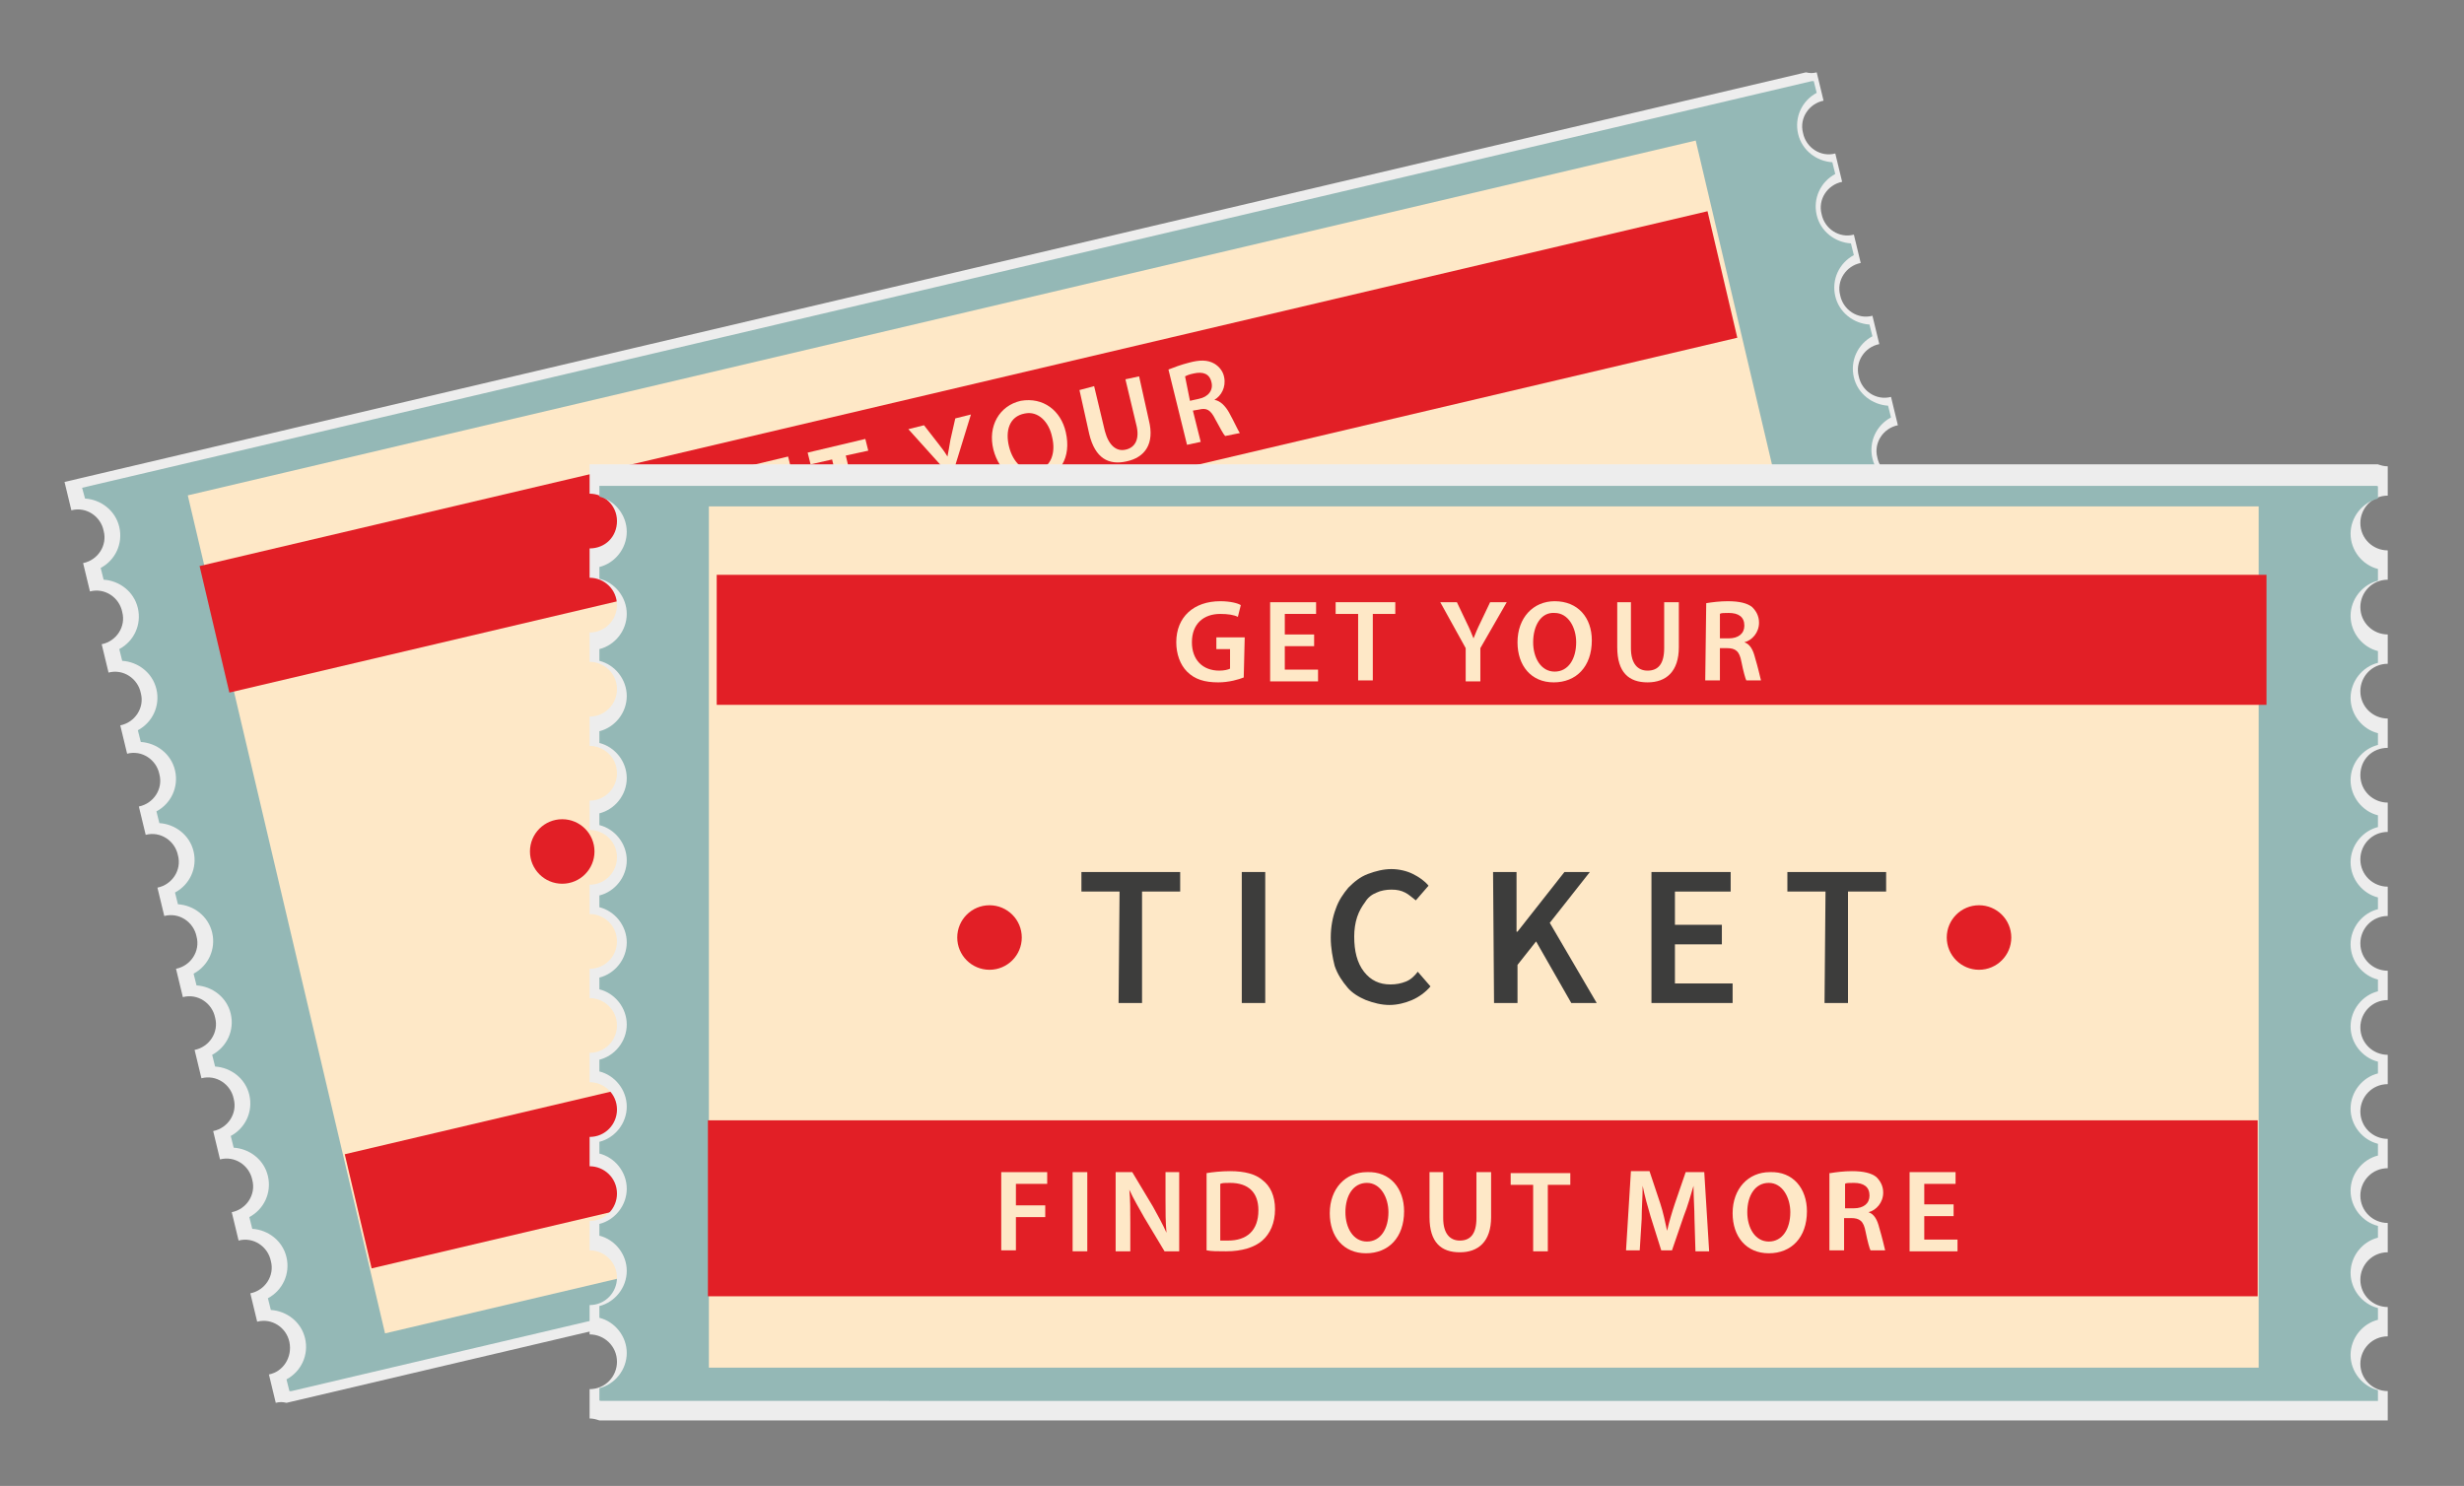 <?xml version="1.0" encoding="utf-8"?>
<!-- Generator: Adobe Illustrator 19.0.0, SVG Export Plug-In . SVG Version: 6.00 Build 0)  -->
<!DOCTYPE svg PUBLIC "-//W3C//DTD SVG 1.1//EN" "http://www.w3.org/Graphics/SVG/1.1/DTD/svg11.dtd">
<svg version="1.1" id="Layer_1" xmlns="http://www.w3.org/2000/svg" xmlns:xlink="http://www.w3.org/1999/xlink" x="0px" y="0px"
	 viewBox="-565 725 252 152" style="enable-background:new -565 725 252 152;" xml:space="preserve">
<rect x="-565" y="725" width="252" height="152" fill="#808080" stroke="none"/>
<style type="text/css">
	.st0{fill:#EDEDED;}
	.st1{fill:#94B8B6;}
	.st2{fill:#FEE8C7;}
	.st3{fill:#E21F26;}
	.st4{fill:#3D3D3C;}
</style>
<g>
	<g>
		<path class="st0" d="M-558.4,774.3l0.7,2.9c1.5-0.4,3,0.6,3.3,2.1c0.4,1.5-0.6,3-2.1,3.3l0.7,2.9c1.5-0.4,3,0.6,3.3,2.1
			c0.4,1.5-0.6,3-2.1,3.3l0.7,2.9c1.5-0.4,3,0.6,3.3,2.1c0.4,1.5-0.6,3-2.1,3.3l0.7,2.9c1.5-0.4,3,0.6,3.3,2.1
			c0.4,1.5-0.6,3-2.1,3.3l0.7,2.9c1.5-0.4,3,0.6,3.3,2.1c0.4,1.5-0.6,3-2.1,3.3l0.7,2.9c1.5-0.4,3,0.6,3.3,2.1
			c0.4,1.5-0.6,3-2.1,3.3l0.7,2.9c1.5-0.4,3,0.6,3.3,2.1c0.4,1.5-0.6,3-2.1,3.3l0.7,2.9c1.5-0.4,3,0.6,3.3,2.1
			c0.4,1.5-0.6,3-2.1,3.3l0.7,2.9c1.5-0.4,3,0.6,3.3,2.1c0.4,1.5-0.6,3-2.1,3.3l0.7,2.9c1.5-0.4,3,0.6,3.3,2.1
			c0.4,1.5-0.6,3-2.1,3.3l0.7,2.9c1.5-0.4,3,0.6,3.3,2.1c0.3,1.5-0.6,3-2.1,3.3l0.7,2.9c0.4-0.1,0.7-0.1,1.1,0l178.1-41.9l-0.7-2.9
			c-1.5,0.4-3-0.6-3.3-2.1c-0.4-1.5,0.6-3,2.1-3.3l-0.7-2.9c-1.5,0.4-3-0.6-3.3-2.1c-0.4-1.5,0.6-3,2.1-3.3l-0.7-2.9
			c-1.5,0.4-3-0.6-3.3-2.1c-0.4-1.5,0.6-3,2.1-3.3l-0.7-2.9c-1.5,0.4-3-0.6-3.3-2.1c-0.4-1.5,0.6-3,2.1-3.3l-0.7-2.9
			c-1.5,0.4-3-0.6-3.3-2.1c-0.4-1.5,0.6-3,2.1-3.3l-0.7-2.9c-1.5,0.4-3-0.6-3.3-2.1c-0.4-1.5,0.6-3,2.1-3.3l-0.7-2.9
			c-1.5,0.4-3-0.6-3.3-2.1c-0.4-1.5,0.6-3,2.1-3.3l-0.7-2.9c-1.5,0.4-3-0.6-3.3-2.1c-0.4-1.5,0.6-3,2.1-3.3l-0.7-2.9
			c-1.5,0.4-3-0.6-3.3-2.1c-0.4-1.5,0.6-3,2.1-3.3l-0.7-2.9c-1.5,0.4-3-0.6-3.3-2.1c-0.4-1.5,0.6-3,2.1-3.3l-0.7-2.9
			c-1.5,0.4-3-0.6-3.3-2.1c-0.4-1.5,0.6-3,2.1-3.3l-0.7-2.9c-0.4,0.1-0.7,0.1-1.1,0L-558.4,774.3z"/>
		<path class="st1" d="M-535.2,867.3c-0.1,0-0.2,0-0.2,0l-0.3-1.2c1.5-0.8,2.3-2.5,1.9-4.2c-0.4-1.7-1.9-2.8-3.5-2.9l-0.3-1.2
			c1.5-0.8,2.3-2.5,1.9-4.2c-0.4-1.7-1.9-2.8-3.5-2.9l-0.3-1.2c1.5-0.8,2.3-2.5,1.9-4.2c-0.4-1.7-1.9-2.8-3.5-2.9l-0.3-1.2
			c1.5-0.8,2.3-2.5,1.9-4.2s-1.9-2.8-3.5-2.9l-0.3-1.2c1.5-0.8,2.3-2.5,1.9-4.2c-0.4-1.7-1.9-2.8-3.5-2.9l-0.3-1.2
			c1.5-0.8,2.3-2.5,1.9-4.2c-0.4-1.7-1.9-2.8-3.5-2.9l-0.3-1.2c1.5-0.8,2.3-2.5,1.9-4.2c-0.4-1.7-1.9-2.8-3.5-2.9l-0.3-1.2
			c1.5-0.8,2.3-2.5,1.9-4.2c-0.4-1.7-1.9-2.8-3.5-2.9l-0.3-1.2c1.5-0.8,2.3-2.5,1.9-4.2c-0.4-1.7-1.9-2.8-3.5-2.9l-0.3-1.2
			c1.5-0.8,2.3-2.5,1.9-4.2c-0.4-1.7-1.9-2.8-3.5-2.9l-0.3-1.2c1.5-0.8,2.3-2.5,1.9-4.2c-0.4-1.7-1.9-2.8-3.5-2.9l-0.3-1.1
			l176.9-41.6c0.1,0,0.2,0,0.2,0l0.3,1.2c-1.5,0.8-2.3,2.5-1.9,4.2s1.9,2.8,3.5,2.9l0.3,1.2c-1.5,0.8-2.3,2.5-1.9,4.2
			c0.4,1.7,1.9,2.8,3.5,2.9l0.3,1.2c-1.5,0.8-2.3,2.5-1.9,4.2c0.4,1.7,1.9,2.8,3.5,2.9l0.3,1.2c-1.5,0.8-2.3,2.5-1.9,4.2
			c0.4,1.7,1.9,2.8,3.5,2.9l0.3,1.2c-1.5,0.8-2.3,2.5-1.9,4.2s1.9,2.8,3.5,2.9l0.3,1.2c-1.5,0.8-2.3,2.5-1.9,4.2
			c0.4,1.7,1.9,2.8,3.5,2.9l0.3,1.2c-1.5,0.8-2.3,2.5-1.9,4.2c0.4,1.7,1.9,2.8,3.5,2.9l0.3,1.2c-1.5,0.8-2.3,2.5-1.9,4.2
			c0.4,1.7,1.9,2.8,3.5,2.9l0.3,1.2c-1.5,0.8-2.3,2.5-1.9,4.2s1.9,2.8,3.5,2.9l0.3,1.2c-1.5,0.8-2.3,2.5-1.9,4.2
			c0.4,1.7,1.9,2.8,3.5,2.9l0.3,1.2c-1.5,0.8-2.3,2.5-1.9,4.2s1.9,2.8,3.5,2.9l0.3,1.1L-535.2,867.3z"/>
		
			<rect x="-502.3" y="721.2" transform="matrix(-0.229 -0.973 0.973 -0.229 -1342.374 537.811)" class="st2" width="88.1" height="158.5"/>
		
			<rect x="-530.4" y="824.4" transform="matrix(-0.973 0.229 -0.229 -0.973 -700.063 1742.052)" class="st3" width="158.5" height="12"/>
		
			<rect x="-545.1" y="764.2" transform="matrix(-0.973 0.229 -0.229 -0.973 -742.702 1627.942)" class="st3" width="158.5" height="13.3"/>
		<g>
			<path class="st4" d="M-495.6,804.4l-3.8,0.9l-0.5-2l9.8-2.3l0.5,2l-3.8,0.9l2.6,11.1l-2.3,0.5L-495.6,804.4z"/>
			<path class="st4" d="M-483.9,799.6l2.3-0.5l3.1,13l-2.3,0.5L-483.9,799.6z"/>
			<path class="st4" d="M-473.5,804.1c-0.3-1.1-0.3-2.1-0.2-3c0.1-0.9,0.4-1.7,0.8-2.4s0.9-1.3,1.6-1.8s1.4-0.8,2.2-1
				c0.8-0.2,1.6-0.2,2.3,0c0.7,0.2,1.3,0.4,1.8,0.8l-0.9,1.7c-0.4-0.3-0.8-0.4-1.3-0.5c-0.4-0.1-0.9-0.1-1.4,0
				c-0.5,0.1-1,0.4-1.4,0.7c-0.4,0.3-0.7,0.7-0.9,1.2s-0.4,1-0.4,1.7c0,0.6,0,1.3,0.2,2c0.4,1.5,1,2.6,1.8,3.3
				c0.9,0.7,1.8,0.9,2.9,0.7c0.6-0.1,1.1-0.4,1.5-0.7s0.7-0.7,1-1.2l1.6,1.1c-0.4,0.7-0.9,1.3-1.5,1.8s-1.3,0.8-2.1,1
				c-0.8,0.2-1.6,0.2-2.4,0.1c-0.8-0.1-1.5-0.4-2.2-0.9c-0.7-0.4-1.3-1.1-1.8-1.8C-472.8,806.1-473.2,805.2-473.5,804.1z"/>
			<path class="st4" d="M-458.9,793.7l2.3-0.5l1.4,5.9h0.1l3.3-7l2.6-0.6l-2.8,6l6.6,6.9l-2.6,0.6l-5-5.3l-1.3,2.8l0.9,3.8l-2.3,0.5
				L-458.9,793.7z"/>
			<path class="st4" d="M-443.1,790l7.8-1.8l0.5,2l-5.5,1.3l0.8,3.3l4.7-1.1l0.5,2l-4.7,1.1l0.9,3.8l5.7-1.3l0.5,2l-8,1.9
				L-443.1,790z"/>
			<path class="st4" d="M-425.3,787.9l-3.8,0.9l-0.5-2l9.8-2.3l0.5,2l-3.8,0.9l2.6,11.1l-2.3,0.5L-425.3,787.9z"/>
		</g>
		<g>
			<circle class="st3" cx="-507.5" cy="812.1" r="3.3"/>
			<circle class="st3" cx="-409" cy="788.9" r="3.3"/>
		</g>
		<g>
			<path class="st2" d="M-489.9,781c-0.5,0.3-1.4,0.8-2.4,1c-1.3,0.3-2.4,0.2-3.3-0.3s-1.5-1.4-1.8-2.6c-0.6-2.5,0.8-4.5,3.4-5.1
				c1-0.2,1.8-0.2,2.2-0.1v1.2c-0.5-0.1-1-0.1-1.9,0.1c-1.7,0.4-2.6,1.7-2.2,3.5c0.4,1.8,1.8,2.6,3.4,2.2c0.5-0.1,0.9-0.3,1-0.4
				l-0.5-2l-1.4,0.3l-0.3-1.1l2.8-0.6L-489.9,781z"/>
			<path class="st2" d="M-483.5,776.2l-3,0.7l0.5,2.3l3.3-0.8l0.3,1.2l-4.8,1.1l-1.8-7.9l4.6-1.1l0.3,1.2l-3.1,0.7l0.5,2l3-0.7
				L-483.5,776.2z"/>
			<path class="st2" d="M-479.9,772l-2.2,0.5l-0.3-1.2l5.9-1.4l0.3,1.2l-2.3,0.5l1.6,6.7l-1.4,0.3L-479.9,772z"/>
			<path class="st2" d="M-467.7,776.2l-0.8-3.3l-3.6-4l1.6-0.4l1.4,1.8c0.4,0.5,0.7,0.9,1,1.4l0,0c0.1-0.5,0.2-1.1,0.3-1.7l0.5-2.2
				l1.6-0.4l-1.6,5.2l0.8,3.3L-467.7,776.2z"/>
			<path class="st2" d="M-456,769.2c0.6,2.6-0.6,4.5-2.8,5c-2.2,0.5-4-0.9-4.6-3.2c-0.6-2.4,0.6-4.5,2.8-5
				C-458.3,765.6-456.5,767-456,769.2z M-461.8,770.7c0.4,1.6,1.5,2.7,2.9,2.4c1.4-0.3,1.9-1.8,1.5-3.4c-0.3-1.5-1.4-2.7-2.8-2.4
				C-461.8,767.6-462.2,769.1-461.8,770.7z"/>
			<path class="st2" d="M-453.1,764.5l1.1,4.6c0.4,1.5,1.2,2.1,2.1,1.9c1-0.2,1.5-1.1,1.1-2.6l-1.1-4.6l1.4-0.3l1,4.5
				c0.6,2.4-0.4,3.8-2.3,4.2c-1.8,0.4-3.2-0.3-3.8-2.8l-1-4.5L-453.1,764.5z"/>
			<path class="st2" d="M-445.5,762.8c0.5-0.2,1.3-0.5,2.1-0.7c1.1-0.3,1.9-0.3,2.6,0.1c0.5,0.3,0.9,0.8,1,1.4c0.2,1-0.3,1.9-1,2.3
				l0,0c0.6,0.1,1.1,0.6,1.5,1.3c0.5,0.9,0.9,1.8,1.1,2.1l-1.5,0.3c-0.2-0.2-0.5-0.8-1-1.7c-0.5-1-0.9-1.2-1.7-1l-0.6,0.1l0.8,3.2
				l-1.4,0.3L-445.5,762.8z M-443.3,766l0.9-0.2c1-0.2,1.5-0.9,1.3-1.7c-0.2-0.9-0.9-1.1-1.8-0.9c-0.5,0.1-0.7,0.2-0.9,0.3
				L-443.3,766z"/>
		</g>
	</g>
	<g>
		<path class="st0" d="M-504.7,772.5v3c1.5,0,2.8,1.2,2.8,2.8c0,1.6-1.2,2.8-2.8,2.8v3c1.5,0,2.8,1.2,2.8,2.8c0,1.5-1.2,2.8-2.8,2.8
			v3c1.5,0,2.8,1.2,2.8,2.8c0,1.5-1.2,2.8-2.8,2.8v3c1.5,0,2.8,1.2,2.8,2.8c0,1.5-1.2,2.8-2.8,2.8v3c1.5,0,2.8,1.2,2.8,2.8
			c0,1.5-1.2,2.8-2.8,2.8v3c1.5,0,2.8,1.2,2.8,2.8c0,1.5-1.2,2.8-2.8,2.8v3c1.5,0,2.8,1.2,2.8,2.8c0,1.5-1.2,2.8-2.8,2.8v3
			c1.5,0,2.8,1.2,2.8,2.8c0,1.5-1.2,2.8-2.8,2.8v3c1.5,0,2.8,1.2,2.8,2.8c0,1.5-1.2,2.8-2.8,2.8v3c1.5,0,2.8,1.2,2.8,2.8
			c0,1.5-1.2,2.8-2.8,2.8v3c1.5,0,2.8,1.2,2.8,2.8c0,1.5-1.2,2.8-2.8,2.8v3c0.4,0,0.7,0.1,1,0.2h182.9v-3c-1.5,0-2.8-1.2-2.8-2.8
			c0-1.5,1.2-2.8,2.8-2.8v-3c-1.5,0-2.8-1.2-2.8-2.8c0-1.5,1.2-2.8,2.8-2.8v-3c-1.5,0-2.8-1.2-2.8-2.8c0-1.5,1.2-2.8,2.8-2.8v-3
			c-1.5,0-2.8-1.2-2.8-2.8c0-1.5,1.2-2.8,2.8-2.8v-3c-1.5,0-2.8-1.2-2.8-2.8c0-1.5,1.2-2.8,2.8-2.8v-3c-1.5,0-2.8-1.2-2.8-2.8
			c0-1.5,1.2-2.8,2.8-2.8v-3c-1.5,0-2.8-1.2-2.8-2.8c0-1.5,1.2-2.8,2.8-2.8v-3c-1.5,0-2.8-1.2-2.8-2.8c0-1.6,1.2-2.8,2.8-2.8v-3
			c-1.5,0-2.8-1.2-2.8-2.8c0-1.5,1.2-2.8,2.8-2.8v-3c-1.5,0-2.8-1.2-2.8-2.8c0-1.5,1.2-2.8,2.8-2.8v-3c-1.5,0-2.8-1.2-2.8-2.8
			c0-1.5,1.2-2.8,2.8-2.8v-3c-0.4,0-0.7-0.1-1-0.2H-504.7z"/>
		<path class="st1" d="M-503.5,868.3c-0.1,0-0.2,0-0.2-0.1V867c1.6-0.4,2.8-1.9,2.8-3.6c0-1.7-1.2-3.2-2.8-3.6v-1.2
			c1.6-0.4,2.8-1.9,2.8-3.6s-1.2-3.2-2.8-3.6v-1.2c1.6-0.4,2.8-1.9,2.8-3.6s-1.2-3.2-2.8-3.6v-1.2c1.6-0.4,2.8-1.9,2.8-3.6
			c0-1.7-1.2-3.2-2.8-3.6v-1.2c1.6-0.4,2.8-1.9,2.8-3.6c0-1.7-1.2-3.2-2.8-3.6V825c1.6-0.4,2.8-1.9,2.8-3.6s-1.2-3.2-2.8-3.6v-1.2
			c1.6-0.4,2.8-1.9,2.8-3.6s-1.2-3.2-2.8-3.6v-1.2c1.6-0.4,2.8-1.9,2.8-3.6s-1.2-3.2-2.8-3.6v-1.2c1.6-0.4,2.8-1.9,2.8-3.6
			c0-1.7-1.2-3.2-2.8-3.6v-1.2c1.6-0.4,2.8-1.9,2.8-3.6s-1.2-3.2-2.8-3.6V783c1.6-0.4,2.8-1.9,2.8-3.6s-1.2-3.2-2.8-3.6v-1.1H-322
			c0.1,0,0.2,0,0.2,0.1v1.2c-1.6,0.4-2.8,1.9-2.8,3.6s1.2,3.2,2.8,3.6v1.2c-1.6,0.4-2.8,1.9-2.8,3.6c0,1.7,1.2,3.2,2.8,3.6v1.2
			c-1.6,0.4-2.8,1.9-2.8,3.6s1.2,3.2,2.8,3.6v1.2c-1.6,0.4-2.8,1.9-2.8,3.6s1.2,3.2,2.8,3.6v1.2c-1.6,0.4-2.8,1.9-2.8,3.6
			c0,1.7,1.2,3.2,2.8,3.6v1.2c-1.6,0.4-2.8,1.9-2.8,3.6c0,1.7,1.2,3.2,2.8,3.6v1.2c-1.6,0.4-2.8,1.9-2.8,3.6s1.2,3.2,2.8,3.6v1.2
			c-1.6,0.4-2.8,1.9-2.8,3.6s1.2,3.2,2.8,3.6v1.2c-1.6,0.4-2.8,1.9-2.8,3.6s1.2,3.2,2.8,3.6v1.2c-1.6,0.4-2.8,1.9-2.8,3.6
			c0,1.7,1.2,3.2,2.8,3.6v1.2c-1.6,0.4-2.8,1.9-2.8,3.6s1.2,3.2,2.8,3.6v1.1H-503.5z"/>
		<rect x="-492.5" y="776.8" class="st2" width="158.5" height="88.1"/>
		<rect x="-492.6" y="839.6" class="st3" width="158.5" height="18"/>
		<rect x="-491.7" y="783.8" class="st3" width="158.5" height="13.3"/>
		<g>
			<path class="st4" d="M-450.5,816.2h-3.9v-2h10.1v2h-3.9v11.4h-2.4L-450.5,816.2L-450.5,816.2z"/>
			<path class="st4" d="M-438,814.2h2.4v13.4h-2.4V814.2z"/>
			<path class="st4" d="M-428.9,820.9c0-1.1,0.2-2.1,0.5-2.9c0.3-0.9,0.8-1.6,1.3-2.2c0.6-0.6,1.2-1.1,2-1.4
				c0.8-0.3,1.6-0.5,2.4-0.5c0.8,0,1.6,0.2,2.2,0.5c0.6,0.3,1.2,0.7,1.6,1.2l-1.3,1.5c-0.4-0.3-0.7-0.6-1.1-0.8
				c-0.4-0.2-0.8-0.3-1.4-0.3c-0.5,0-1.1,0.1-1.5,0.3c-0.5,0.2-0.9,0.5-1.2,1c-0.3,0.4-0.6,0.9-0.8,1.5c-0.2,0.6-0.3,1.3-0.3,2
				c0,1.5,0.3,2.7,1,3.6c0.7,0.9,1.6,1.3,2.7,1.3c0.6,0,1.1-0.1,1.6-0.3c0.5-0.2,0.9-0.6,1.2-1l1.3,1.5c-0.5,0.6-1.2,1.1-1.9,1.4
				c-0.7,0.3-1.5,0.5-2.3,0.5s-1.6-0.2-2.4-0.5c-0.7-0.3-1.4-0.7-1.9-1.3s-1-1.3-1.3-2.2C-428.7,823-428.9,822-428.9,820.9z"/>
			<path class="st4" d="M-412.3,814.2h2.4v6.1h0.1l4.8-6.1h2.6l-4.1,5.2l4.8,8.2h-2.6l-3.6-6.3l-1.9,2.4v3.9h-2.4L-412.3,814.2
				L-412.3,814.2z"/>
			<path class="st4" d="M-396.1,814.2h8.1v2h-5.7v3.4h4.8v2h-4.8v4h5.9v2h-8.3V814.2z"/>
			<path class="st4" d="M-378.3,816.2h-3.9v-2h10.1v2h-3.9v11.4h-2.4L-378.3,816.2L-378.3,816.2z"/>
		</g>
		<g>
			<circle class="st3" cx="-463.8" cy="820.9" r="3.3"/>
			<circle class="st3" cx="-362.6" cy="820.9" r="3.3"/>
		</g>
		<g>
			<path class="st2" d="M-462.6,844.9h4.7v1.2h-3.2v2.2h3v1.2h-3v3.4h-1.5V844.9z"/>
			<path class="st2" d="M-453.8,844.9v8.1h-1.5v-8.1H-453.8z"/>
			<path class="st2" d="M-450.9,853v-8.1h1.7l2.1,3.5c0.5,0.9,1,1.8,1.4,2.7l0,0c-0.1-1.1-0.1-2.1-0.1-3.4v-2.8h1.4v8.1h-1.5
				l-2.1-3.5c-0.5-0.9-1.1-1.9-1.5-2.8l0,0c0.1,1,0.1,2.1,0.1,3.4v2.9H-450.9L-450.9,853z"/>
			<path class="st2" d="M-441.6,845c0.6-0.1,1.5-0.2,2.4-0.2c1.5,0,2.6,0.3,3.3,0.9c0.8,0.6,1.3,1.6,1.3,3c0,1.4-0.5,2.5-1.3,3.2
				c-0.8,0.7-2.1,1.1-3.7,1.1c-0.9,0-1.5,0-2-0.1V845z M-440.2,851.9c0.2,0,0.5,0,0.8,0c1.9,0,3.1-1,3.1-3.1c0-1.8-1-2.8-2.9-2.8
				c-0.5,0-0.8,0-1,0.1L-440.2,851.9L-440.2,851.9z"/>
			<path class="st2" d="M-421.4,848.9c0,2.7-1.6,4.3-3.9,4.3s-3.7-1.7-3.7-4.1c0-2.5,1.6-4.2,3.8-4.2
				C-422.8,844.8-421.4,846.6-421.4,848.9z M-427.4,849c0,1.6,0.8,3,2.2,3c1.4,0,2.2-1.3,2.2-3c0-1.5-0.8-3-2.2-3
				C-426.6,846-427.4,847.3-427.4,849z"/>
			<path class="st2" d="M-417.4,844.9v4.7c0,1.6,0.7,2.3,1.7,2.3c1.1,0,1.7-0.7,1.7-2.3v-4.7h1.5v4.6c0,2.5-1.3,3.6-3.2,3.6
				c-1.9,0-3.1-1-3.1-3.6v-4.6H-417.4z"/>
			<path class="st2" d="M-408.2,846.2h-2.3V845h6.1v1.2h-2.3v6.8h-1.5V846.2z"/>
			<path class="st2" d="M-391.7,849.7c0-1-0.1-2.3-0.1-3.4l0,0c-0.3,1-0.6,2.1-1,3.1l-1.2,3.5h-1.1l-1.1-3.5c-0.3-1-0.6-2.1-0.8-3.1
				l0,0c0,1.1-0.1,2.3-0.1,3.4l-0.2,3.2h-1.4l0.5-8.1h1.9l1.1,3.3c0.3,0.9,0.5,1.9,0.7,2.8l0,0c0.2-0.9,0.5-1.9,0.8-2.8l1.1-3.2h1.9
				l0.5,8.1h-1.4L-391.7,849.7z"/>
			<path class="st2" d="M-380.2,848.9c0,2.7-1.6,4.3-3.9,4.3c-2.3,0-3.7-1.7-3.7-4.1c0-2.5,1.6-4.2,3.8-4.2
				C-381.6,844.8-380.2,846.6-380.2,848.9z M-386.3,849c0,1.6,0.8,3,2.2,3s2.2-1.3,2.2-3c0-1.5-0.8-3-2.2-3S-386.3,847.3-386.3,849z
				"/>
			<path class="st2" d="M-377.8,845c0.6-0.1,1.4-0.2,2.2-0.2c1.2,0,2,0.2,2.5,0.6c0.4,0.4,0.7,0.9,0.7,1.6c0,1-0.7,1.8-1.5,2l0,0
				c0.6,0.2,0.9,0.8,1.1,1.6c0.3,1,0.5,1.9,0.6,2.3h-1.5c-0.1-0.2-0.3-0.9-0.5-1.9c-0.2-1.1-0.6-1.4-1.5-1.4h-0.7v3.3h-1.5V845
				H-377.8z M-376.3,848.6h0.9c1,0,1.6-0.5,1.6-1.3c0-0.9-0.6-1.3-1.6-1.3c-0.5,0-0.8,0-0.9,0.1V848.6z"/>
			<path class="st2" d="M-365.2,849.4h-3v2.4h3.4v1.2h-4.9v-8.1h4.7v1.2h-3.2v2.1h3V849.4z"/>
		</g>
		<g>
			<path class="st2" d="M-437.8,794.3c-0.5,0.2-1.5,0.5-2.6,0.5c-1.4,0-2.4-0.3-3.2-1.1c-0.7-0.7-1.1-1.8-1.1-3
				c0-2.6,1.8-4.2,4.5-4.2c1,0,1.8,0.2,2.1,0.4l-0.3,1.2c-0.4-0.2-1-0.3-1.8-0.3c-1.7,0-2.9,1-2.9,2.9c0,1.8,1.1,2.9,2.8,2.9
				c0.5,0,0.9-0.1,1.1-0.2v-2h-1.4v-1.2h2.9L-437.8,794.3L-437.8,794.3z"/>
			<path class="st2" d="M-430.6,791.1h-3v2.4h3.4v1.2h-4.9v-8.1h4.7v1.2h-3.2v2.1h3V791.1z"/>
			<path class="st2" d="M-426.1,787.8h-2.3v-1.2h6.1v1.2h-2.3v6.8h-1.5V787.8z"/>
			<path class="st2" d="M-415.1,794.7v-3.4l-2.6-4.7h1.7l1,2.1c0.3,0.6,0.5,1.1,0.7,1.6l0,0c0.2-0.5,0.4-1,0.7-1.6l1-2.1h1.7
				l-2.7,4.7v3.4H-415.1z"/>
			<path class="st2" d="M-402.2,790.5c0,2.7-1.6,4.3-3.9,4.3c-2.3,0-3.7-1.7-3.7-4.1c0-2.5,1.6-4.2,3.8-4.2
				C-403.6,786.5-402.2,788.2-402.2,790.5z M-408.2,790.7c0,1.6,0.8,3,2.2,3s2.2-1.3,2.2-3c0-1.5-0.8-3-2.2-3
				C-407.4,787.6-408.2,789-408.2,790.7z"/>
			<path class="st2" d="M-398.2,786.6v4.7c0,1.6,0.7,2.3,1.7,2.3c1.1,0,1.7-0.7,1.7-2.3v-4.7h1.5v4.6c0,2.5-1.3,3.6-3.2,3.6
				s-3.1-1-3.1-3.6v-4.6H-398.2z"/>
			<path class="st2" d="M-390.5,786.7c0.6-0.1,1.4-0.2,2.2-0.2c1.2,0,2,0.2,2.5,0.6c0.4,0.4,0.7,0.9,0.7,1.6c0,1-0.7,1.8-1.5,2l0,0
				c0.6,0.2,0.9,0.8,1.1,1.6c0.3,1,0.5,1.9,0.6,2.3h-1.5c-0.1-0.2-0.3-0.9-0.5-1.9c-0.2-1.1-0.6-1.4-1.5-1.4h-0.7v3.3h-1.5
				L-390.5,786.7L-390.5,786.7z M-389.1,790.3h0.9c1,0,1.6-0.5,1.6-1.3c0-0.9-0.6-1.3-1.6-1.3c-0.5,0-0.8,0-0.9,0.1V790.3z"/>
		</g>
	</g>
</g>
</svg>
